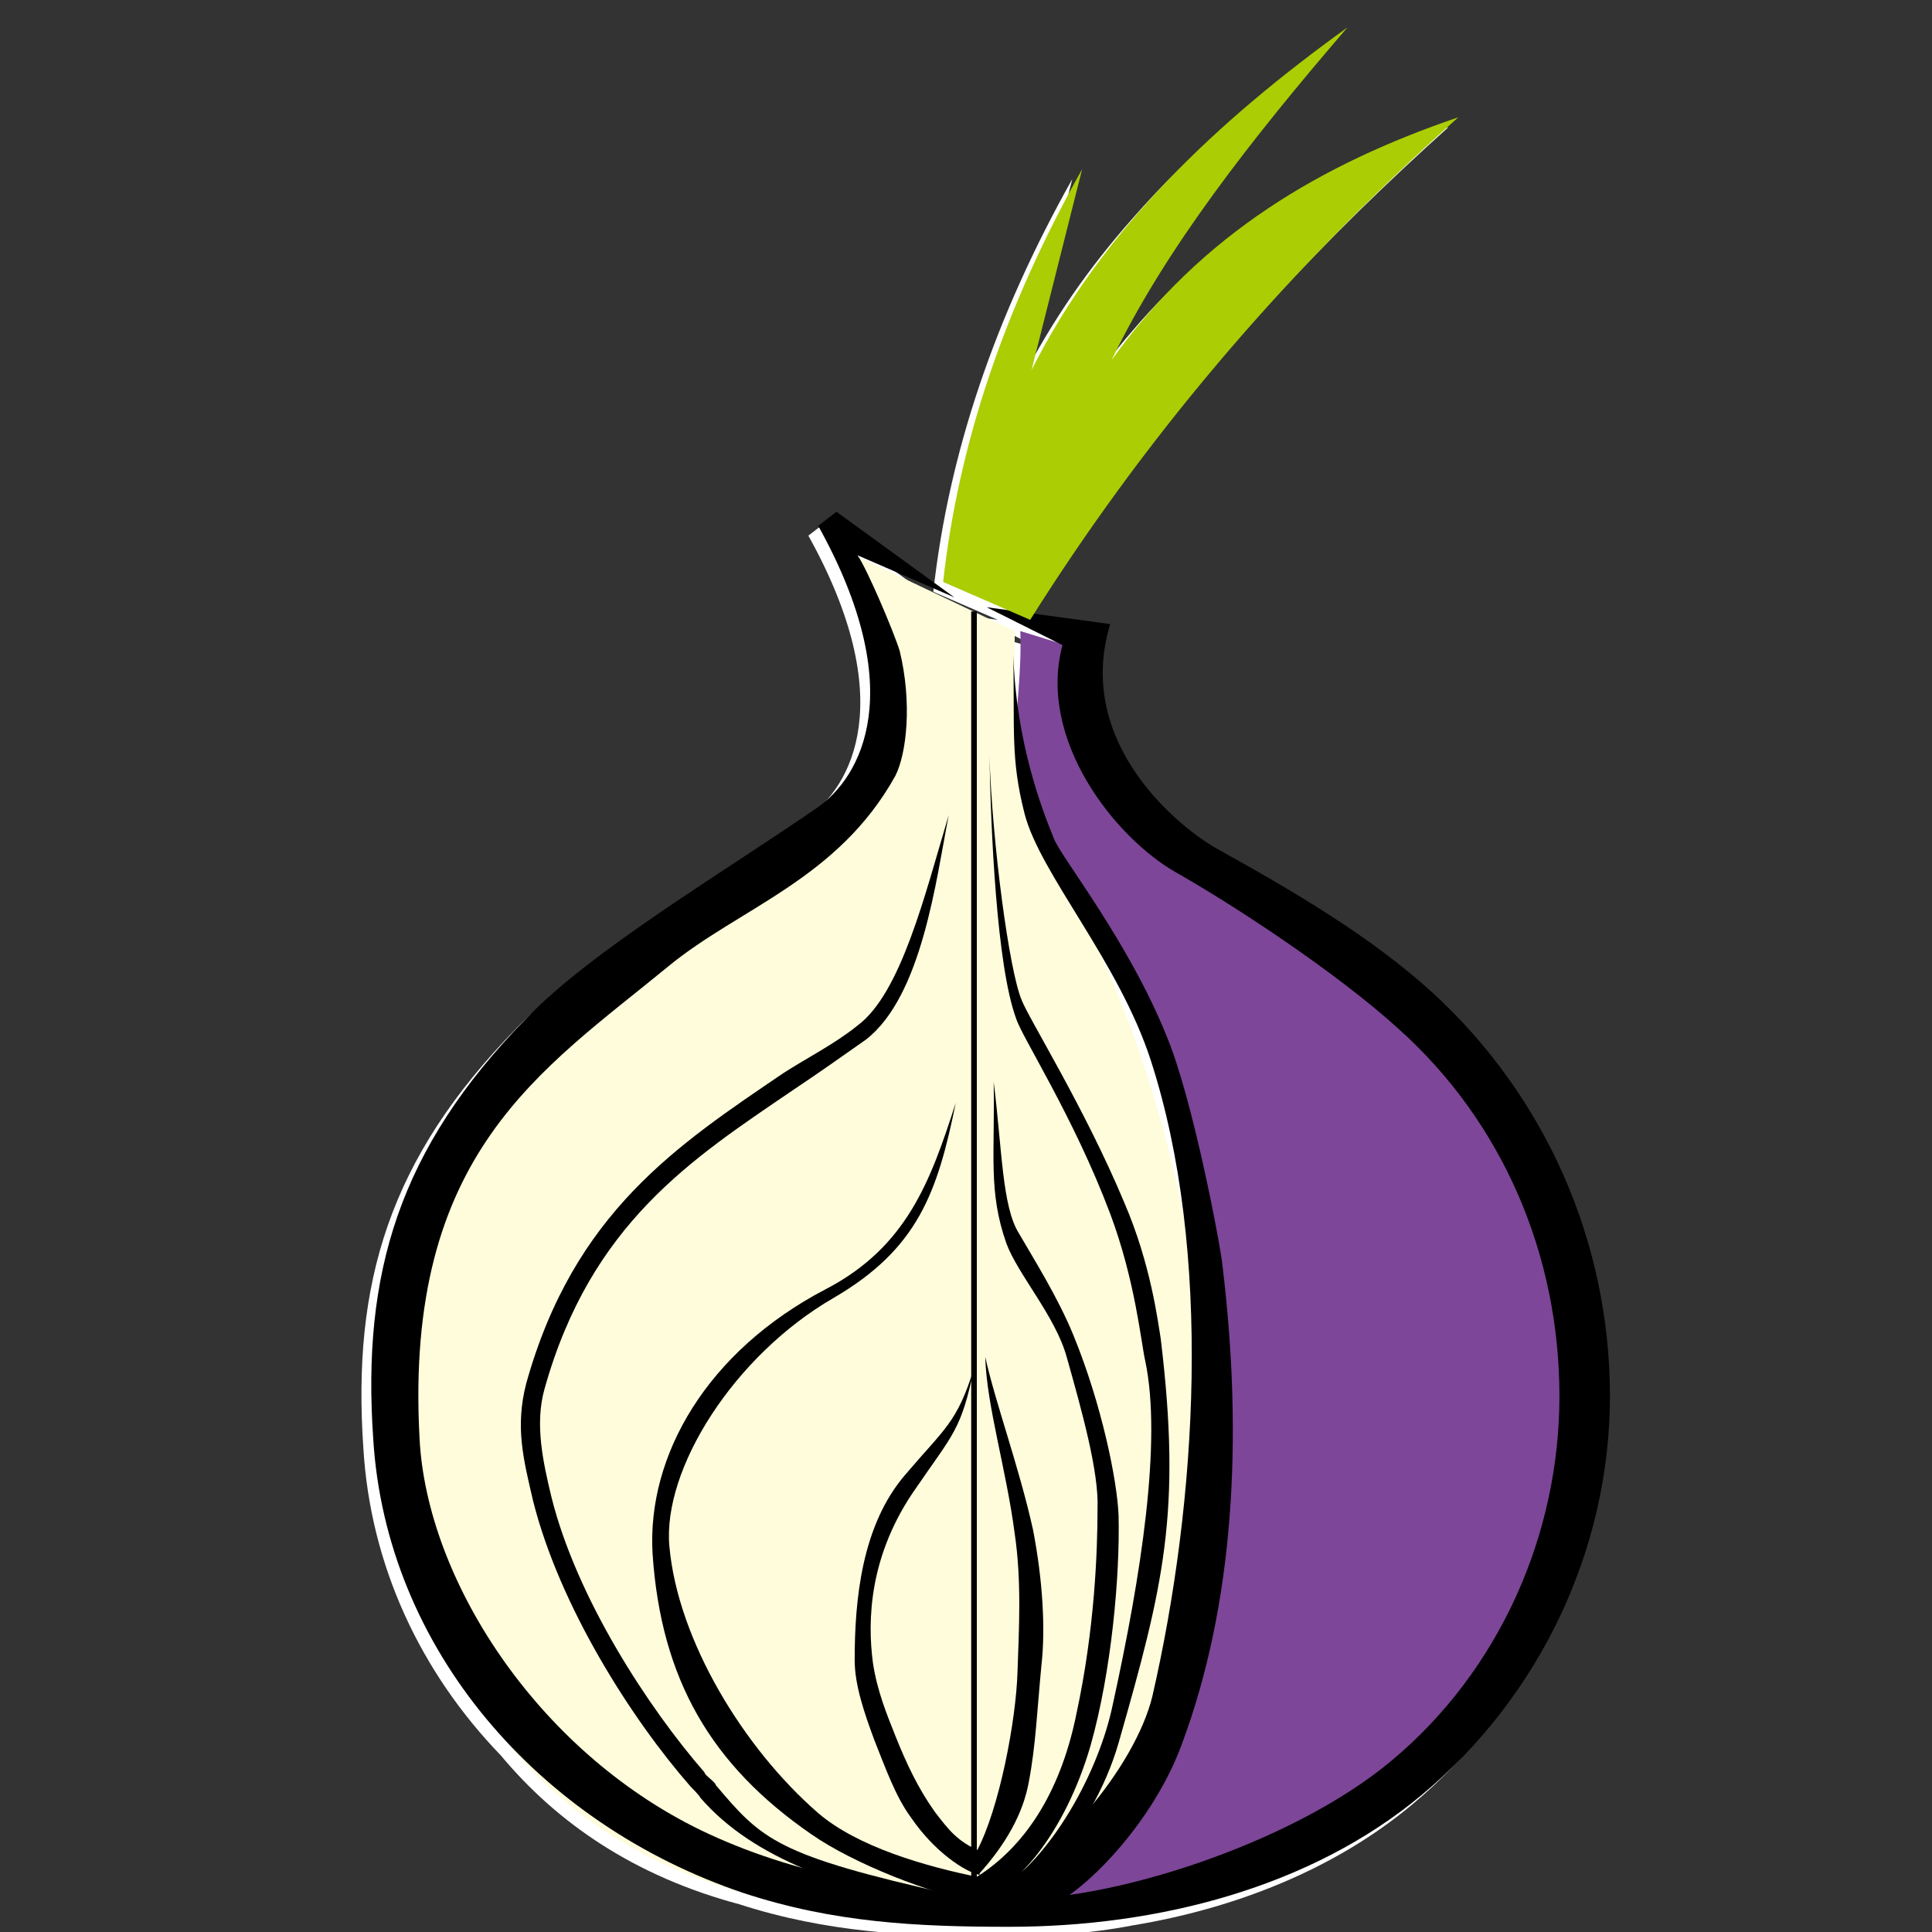 <?xml version="1.0" encoding="UTF-8" standalone="no"?>
<!-- Created with Inkscape (http://www.inkscape.org/) -->

<svg
   xmlns:dc="http://purl.org/dc/elements/1.1/"
   xmlns:cc="http://creativecommons.org/ns#"
   xmlns:rdf="http://www.w3.org/1999/02/22-rdf-syntax-ns#"
   xmlns:svg="http://www.w3.org/2000/svg"
   xmlns="http://www.w3.org/2000/svg"
   xmlns:sodipodi="http://sodipodi.sourceforge.net/DTD/sodipodi-0.dtd"
   xmlns:inkscape="http://www.inkscape.org/namespaces/inkscape"
   width="128"
   height="128"
   id="svg2837"
   version="1.1"
   inkscape:version="0.48.1 r9760"
   sodipodi:docname="censored-internet-solution.svg">
  <rect width="100%" height="100%" fill="#333333" stroke="none"/>
  <defs
     id="defs2839">
    <inkscape:perspective
       sodipodi:type="inkscape:persp3d"
       inkscape:vp_x="0 : 382.5 : 1"
       inkscape:vp_y="0 : 1000 : 0"
       inkscape:vp_z="990 : 382.5 : 1"
       inkscape:persp3d-origin="495 : 255 : 1"
       id="perspective2846" />
    <inkscape:perspective
       id="perspective5866"
       inkscape:persp3d-origin="128.5 : 90.481669 : 1"
       inkscape:vp_z="257 : 135.7225 : 1"
       inkscape:vp_y="0 : 1000 : 0"
       inkscape:vp_x="0 : 135.7225 : 1"
       sodipodi:type="inkscape:persp3d" />
    <inkscape:perspective
       id="perspective2613"
       inkscape:persp3d-origin="248.12399 : 126.85667 : 1"
       inkscape:vp_z="496.24799 : 190.285 : 1"
       inkscape:vp_y="0 : 1000 : 0"
       inkscape:vp_x="0 : 190.285 : 1"
       sodipodi:type="inkscape:persp3d" />
  </defs>
  <sodipodi:namedview
     inkscape:document-units="in"
     pagecolor="#ffffff"
     bordercolor="#666666"
     borderopacity="1.0"
     inkscape:pageopacity="0.0"
     inkscape:pageshadow="2"
     inkscape:zoom="6.5546875"
     inkscape:cx="64"
     inkscape:cy="64"
     inkscape:current-layer="layer1"
     id="namedview2841"
     showgrid="false"
     inkscape:window-width="1920"
     inkscape:window-height="1027"
     inkscape:window-x="0"
     inkscape:window-y="24"
     inkscape:window-maximized="1"
     units="px" />
  <g
     inkscape:label="Layer 1"
     inkscape:groupmode="layer"
     id="layer1"
     transform="translate(0,-637)">
    <g
       id="g7119"
       transform="matrix(0.681,0,0,0.681,-108.441,603.217)">
      <path
         id="path2524"
         d="m 269.429,70.852 c 5.737,-6.555 12.565,-12.292 19.94,-17.618 -7.785,8.877 -14.75,17.891 -19.94,26.769 v -9.151 l 0,0 z m 0,10.925 v 13.249 c 8.604,-11.336 18.711,-22.262 30.729,-33.051 -11.745,4.097 -22.398,9.97 -30.729,19.802 l 0,0 z m 0,44.797 c 2.459,3.414 5.6,5.6 7.239,6.556 7.647,4.233 15.023,8.604 20.895,13.93 11.062,10.107 17.345,24.311 17.345,39.333 0,14.886 -6.828,29.226 -18.301,38.786 -7.511,6.283 -17.208,10.107 -27.178,11.745 v -83.309 c 1.639,4.78 2.869,9.56 3.961,14.478 -0.683,-5.053 -1.775,-9.833 -3.142,-14.34 -0.273,-0.82 -0.545,-1.502 -0.82,-2.322 v -24.857 z m -11.882,-14.614 3.278,0.956 -6.555,-3.277 2.048,0.272 -6.282,-2.731 c 1.502,-13.521 6.009,-26.768 13.521,-40.152 l -4.916,19.53 c 3.004,-5.872 6.555,-10.925 10.788,-15.706 v 9.151 c -1.092,1.912 -2.048,3.823 -3.004,5.599 0.957,-1.365 1.913,-2.594 3.004,-3.824 v 13.249 c -3.823,5.053 -7.375,10.105 -10.652,15.296 l 7.511,0.956 c -1.912,6.282 0.273,11.472 3.141,15.296 v 24.856 c -1.092,-2.731 -2.458,-5.327 -3.96,-7.785 1.502,3.278 2.732,6.556 3.96,9.969 v 83.309 c -4.233,0.82 -8.604,1.093 -12.974,1.093 -8.74,0 -16.798,-0.41 -25.266,-3.141 -10.243,-2.731 -17.754,-7.921 -23.218,-14.477 -7.785,-8.058 -12.701,-18.437 -13.383,-29.91 -1.093,-15.979 2.458,-28.133 14.886,-40.835 6.419,-6.691 19.394,-14.34 28.271,-20.485 4.37,-3.004 9.014,-11.473 0.136,-27.451 l 1.775,-1.366 11.473,8.331 -9.424,-4.097 0.136,0.136 11.199,5.327 h 0.273 v 0.136 l 0.273,0.137 3.414,1.639 c 0,1.093 0,2.731 0,4.644 0,0.956 0.137,1.775 0.273,2.594 0.138,-2.185 0.411,-4.643 0.274,-7.239 z"
         clip-rule="evenodd"
         style="fill:#ffffff;fill-rule:evenodd"
         inkscape:connector-curvature="0" />
      <path
         id="path2534"
         d="m 241.841,103.356 16.116,7.648 c 0,4.098 -0.273,16.116 2.049,19.803 24.037,37.285 22.534,103.112 -5.189,104.887 -45.343,3.142 -58.317,-28.679 -58.317,-55.038 0,-24.037 28.816,-40.016 46.025,-54.219 4.37,-3.824 3.551,-12.155 -0.684,-23.081 z"
         clip-rule="evenodd"
         style="fill:#fffcdb;fill-rule:evenodd"
         inkscape:connector-curvature="0" />
      <path
         id="path2536"
         d="m 258.503,111.004 5.327,1.64 c -0.546,3.823 0.273,12.292 4.096,14.476 16.936,10.516 32.914,21.988 39.197,33.46 22.398,40.426 -15.706,77.846 -48.62,74.295 17.891,-13.248 23.081,-40.425 16.389,-70.062 -2.731,-11.609 -6.966,-22.125 -14.478,-34.007 -4.096,-6.554 -1.637,-11.743 -1.911,-19.802 z"
         clip-rule="evenodd"
         style="fill:#7d4698;fill-rule:evenodd"
         inkscape:connector-curvature="0" />
      <path
         id="path2538"
         d="m 255.226,108.683 12.018,1.639 c -3.551,11.745 6.966,19.939 10.38,21.852 7.648,4.234 15.023,8.604 20.896,13.93 11.063,10.106 17.345,24.31 17.345,39.333 0,14.886 -6.829,29.226 -18.301,38.786 -10.789,9.014 -25.675,12.838 -40.152,12.838 -9.014,0 -17.072,-0.409 -25.812,-3.278 -19.939,-6.692 -34.826,-23.763 -36.055,-44.25 -1.093,-15.979 2.458,-28.134 14.887,-40.835 6.418,-6.692 19.393,-14.34 28.271,-20.486 4.371,-3.005 9.014,-11.473 0.136,-27.451 l 1.776,-1.366 11.473,8.331 -9.424,-4.097 c 0.956,1.366 3.551,7.512 4.098,9.287 1.229,5.053 0.683,9.971 -0.41,12.155 -5.599,10.107 -15.159,12.838 -22.124,18.574 -12.292,10.106 -25.676,18.164 -24.174,45.888 0.683,13.657 11.336,30.319 27.314,38.104 9.014,4.371 19.394,6.146 29.91,6.692 9.423,0.41 27.451,-5.19 37.284,-13.384 10.516,-8.74 16.389,-21.988 16.389,-35.508 0,-13.658 -5.463,-26.632 -15.706,-35.783 -5.873,-5.326 -15.569,-11.745 -21.578,-15.16 -6.009,-3.414 -13.521,-12.974 -11.063,-22.124 l -7.378,-3.687 z"
         inkscape:connector-curvature="0" />
      <path
         id="path2540"
         d="m 251.539,128.896 c -1.229,6.283 -2.595,17.618 -8.058,21.852 -2.322,1.638 -4.644,3.278 -7.102,4.916 -9.833,6.693 -19.667,12.974 -24.173,29.09 -0.956,3.415 -0.136,7.102 0.684,10.516 2.458,9.833 9.423,20.486 14.886,26.769 0,0.273 1.093,0.956 1.093,1.229 4.507,5.327 5.873,6.829 22.944,10.652 l -0.41,1.913 c -10.243,-2.731 -18.71,-5.189 -24.037,-11.336 0,-0.136 -0.956,-1.093 -0.956,-1.093 -5.736,-6.556 -12.702,-17.481 -15.296,-27.724 -0.956,-4.098 -1.775,-7.238 -0.683,-11.473 4.643,-16.661 14.75,-23.217 24.993,-30.182 2.322,-1.502 5.053,-2.869 7.238,-4.644 4.233,-3.14 6.554,-12.701 8.877,-20.485 z"
         inkscape:connector-curvature="0" />
      <path
         id="path2542"
         d="m 252.221,156.893 c -1.775,8.741 -3.688,14.204 -11.882,18.984 -9.696,5.599 -16.661,16.661 -15.979,24.172 0.82,9.151 7.238,19.667 14.476,25.949 3.824,3.278 10.38,5.189 15.843,6.282 v 2.458 c -4.78,-0.82 -12.428,-3.824 -16.525,-6.692 -9.696,-6.693 -14.613,-15.023 -15.432,-27.314 -0.546,-9.56 5.326,-19.667 16.798,-25.676 7.921,-4.097 10.243,-10.515 12.701,-18.163 z"
         inkscape:connector-curvature="0" />
      <path
         id="path2544"
         d="m 253.997,182.705 c -1.229,6.009 -2.049,6.419 -5.6,11.609 -4.643,6.556 -4.78,12.975 -4.234,17.072 0.411,2.731 1.366,5.053 2.185,7.102 1.093,2.731 2.186,5.053 3.824,7.375 1.366,1.775 2.185,2.868 4.371,3.823 v 2.322 c -1.366,-0.273 -4.371,-2.185 -6.693,-5.6 -1.502,-2.048 -2.458,-4.78 -3.55,-7.512 -0.957,-2.594 -1.913,-5.326 -1.913,-7.785 0,-5.872 0.684,-13.11 4.917,-18.027 3.825,-4.506 5.053,-5.053 6.693,-10.379 z"
         inkscape:connector-curvature="0" />
      <path
         id="path2546"
         d="m 255.089,181.613 c 0.136,4.78 2.049,10.925 2.868,17.208 0.684,4.644 0.41,9.287 0.273,13.385 -0.136,4.78 -1.775,13.384 -3.96,17.48 l 0.136,2.322 c 2.732,-3.005 4.371,-6.009 4.917,-9.014 0.683,-3.551 0.819,-7.102 1.229,-11.336 0.409,-3.551 0.136,-8.331 -0.82,-13.247 -1.365,-6.146 -3.687,-12.429 -4.643,-16.798 z"
         inkscape:connector-curvature="0" />
      <path
         id="path2548"
         d="m 255.908,154.844 c 0.137,7.102 -0.545,10.653 1.23,15.707 1.092,3.004 4.779,7.102 5.872,11.063 1.502,5.327 3.142,11.199 3.004,14.75 0,4.098 -0.273,11.745 -2.048,19.94 -1.365,6.828 -4.507,12.701 -9.833,15.979 v 1.912 c 3.687,-0.136 8.74,-6.282 11.198,-14.75 2.049,-7.238 2.869,-16.525 2.731,-22.398 -0.137,-3.414 -1.639,-10.789 -4.371,-17.481 -1.502,-3.687 -3.823,-7.375 -5.326,-9.97 -1.637,-2.597 -1.637,-8.197 -2.457,-14.752 z"
         inkscape:connector-curvature="0" />
      <path
         id="path2550"
         d="m 255.499,123.16 c 0.137,7.101 0.683,20.35 2.595,25.539 0.546,1.775 5.599,9.56 9.149,18.983 2.459,6.556 3.005,12.565 3.415,14.34 1.639,7.785 -0.41,20.896 -3.142,33.324 -1.365,6.692 -6.009,15.023 -11.335,18.301 l -1.092,1.912 c 3.005,-0.137 10.379,-7.375 12.974,-16.389 4.371,-15.296 6.146,-22.398 4.098,-39.333 -0.273,-1.64 -0.956,-7.238 -3.551,-13.248 -3.824,-9.151 -9.287,-17.891 -9.969,-19.667 -1.23,-2.867 -2.869,-15.295 -3.142,-23.762 z"
         inkscape:connector-curvature="0" />
      <path
         id="path2552"
         d="m 257.821,113.327 c 0.136,7.238 -0.273,10.106 1.092,15.432 1.502,5.873 9.151,14.34 12.292,24.037 6.009,18.574 4.507,42.884 0.136,61.867 -1.638,6.691 -9.424,16.389 -17.208,19.529 l 5.736,1.366 c 3.141,-0.137 11.198,-7.648 14.34,-16.252 5.052,-13.521 6.009,-29.636 3.96,-46.571 -0.137,-1.639 -2.869,-16.252 -5.463,-22.398 -3.688,-9.15 -10.244,-17.345 -10.926,-19.119 -1.228,-3.005 -3.686,-9.424 -3.959,-17.891 z"
         inkscape:connector-curvature="0" />
      <path
         id="path2554"
         d="m 264.513,66.072 -4.917,19.529 c 6.965,-13.793 18.027,-24.172 30.729,-33.323 -9.287,10.789 -17.754,21.579 -22.944,32.368 8.741,-12.292 20.486,-19.12 33.733,-23.627 -17.618,15.706 -31.001,31.958 -41.654,48.893 l -8.467,-3.687 c 1.501,-13.521 6.008,-26.768 13.52,-40.153 z"
         clip-rule="evenodd"
         style="fill:#abcd03;fill-rule:evenodd"
         inkscape:connector-curvature="0" />
      <rect
         id="rect2556"
         height="125.237"
         width="0.547"
         y="109.093"
         x="253.723" />
    </g>
  </g>
</svg>

